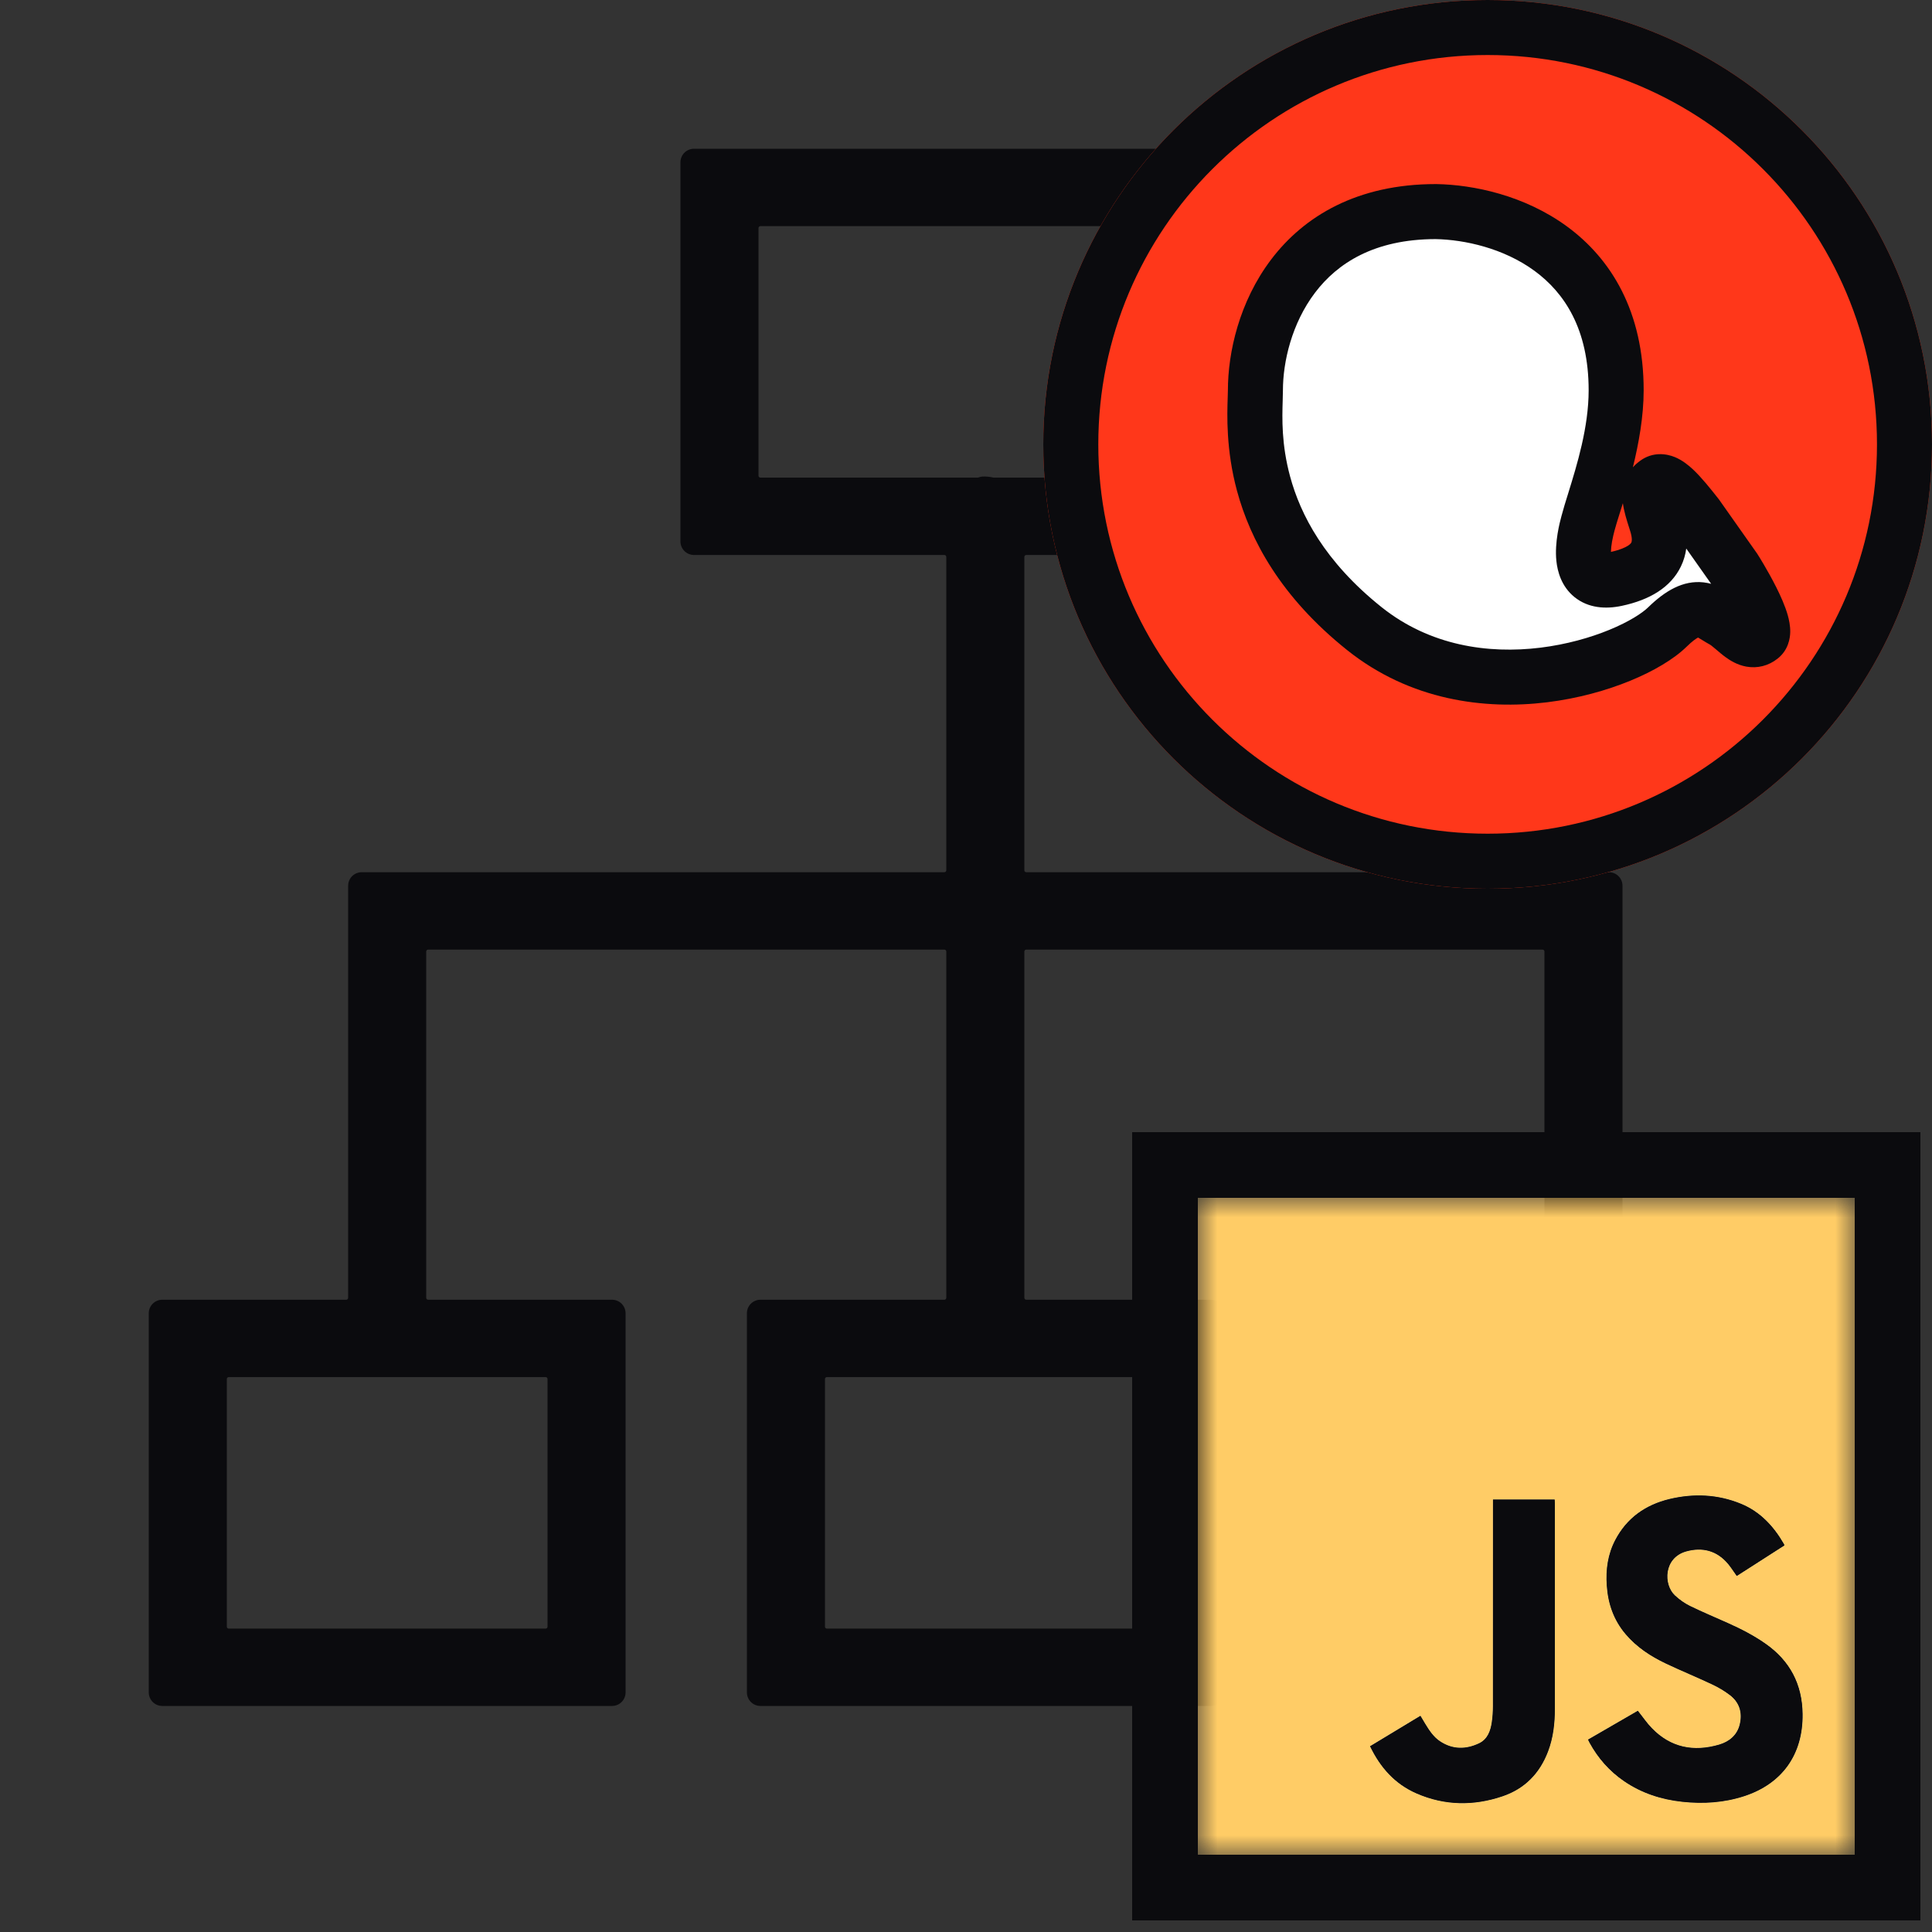 <svg width="50" height="50" viewBox="0 0 50 50" fill="none" xmlns="http://www.w3.org/2000/svg">
<rect x="0" y="0" width="50" height="50" fill="#333333" stroke="none"/>
<path fill-rule="evenodd" clip-rule="evenodd" d="M17.96 3.85C17.767 3.85 17.61 4.007 17.61 4.2V14.013C17.61 14.206 17.767 14.363 17.96 14.363H24.44C24.468 14.363 24.49 14.385 24.49 14.413V22.523C24.49 22.551 24.468 22.573 24.44 22.573H9.36C9.167 22.573 9.01 22.73 9.01 22.923V33.587C9.01 33.615 8.988 33.637 8.96 33.637H4.2C4.007 33.637 3.85 33.794 3.85 33.987V43.8C3.85 43.993 4.007 44.15 4.2 44.15H15.84C16.033 44.15 16.19 43.993 16.19 43.8V33.987C16.19 33.794 16.033 33.637 15.84 33.637H11.08C11.053 33.637 11.03 33.615 11.03 33.587V24.625C11.03 24.598 11.053 24.576 11.08 24.576H24.44C24.468 24.576 24.49 24.598 24.49 24.625V33.587C24.49 33.615 24.468 33.637 24.44 33.637H19.68C19.487 33.637 19.33 33.794 19.33 33.987V43.8C19.33 43.993 19.487 44.15 19.68 44.15H31.32C31.513 44.15 31.67 43.993 31.67 43.8V33.987C31.67 33.794 31.513 33.637 31.32 33.637H26.56C26.532 33.637 26.51 33.615 26.51 33.587V24.625C26.51 24.598 26.532 24.576 26.56 24.576H39.92C39.948 24.576 39.97 24.598 39.97 24.625V33.587C39.97 33.615 39.948 33.637 39.92 33.637H35.16C34.967 33.637 34.81 33.794 34.81 33.987V43.8C34.81 43.993 34.967 44.15 35.16 44.15H46.8C46.993 44.15 47.15 43.993 47.15 43.8V33.987C47.15 33.794 46.993 33.637 46.8 33.637H42.04C42.013 33.637 41.99 33.615 41.99 33.587V22.923C41.99 22.73 41.833 22.573 41.64 22.573H26.56C26.532 22.573 26.51 22.551 26.51 22.523V14.413C26.51 14.385 26.532 14.363 26.56 14.363H33.04C33.233 14.363 33.39 14.206 33.39 14.013V4.2C33.39 4.007 33.233 3.85 33.04 3.85H17.96ZM19.63 5.902C19.63 5.874 19.652 5.852 19.68 5.852H31.32C31.348 5.852 31.37 5.874 31.37 5.902V12.311C31.37 12.338 31.348 12.361 31.32 12.361H25.714C25.711 12.361 25.705 12.36 25.697 12.358C25.61 12.338 25.52 12.329 25.429 12.333C25.407 12.334 25.384 12.338 25.361 12.345C25.348 12.348 25.335 12.353 25.323 12.357C25.315 12.36 25.308 12.361 25.303 12.361H19.68C19.652 12.361 19.63 12.338 19.63 12.311V5.902ZM5.87 35.689C5.87 35.662 5.892 35.639 5.92 35.639H14.12C14.148 35.639 14.17 35.662 14.17 35.689V42.098C14.17 42.126 14.148 42.148 14.12 42.148H5.92C5.892 42.148 5.87 42.126 5.87 42.098V35.689ZM21.35 35.689C21.35 35.662 21.372 35.639 21.4 35.639H29.6C29.628 35.639 29.65 35.662 29.65 35.689V42.098C29.65 42.126 29.628 42.148 29.6 42.148H21.4C21.372 42.148 21.35 42.126 21.35 42.098V35.689ZM36.83 35.689C36.83 35.662 36.852 35.639 36.88 35.639H45.08C45.108 35.639 45.13 35.662 45.13 35.689V42.098C45.13 42.126 45.108 42.148 45.08 42.148H36.88C36.852 42.148 36.83 42.126 36.83 42.098V35.689Z" fill="#0B0B0E"/>
<path d="M50 11.5C50 17.851 44.851 23 38.5 23C32.149 23 27 17.851 27 11.5C27 5.149 32.149 0 38.5 0C44.851 0 50 5.149 50 11.5Z" fill="#FF371A"/>
<path fill-rule="evenodd" clip-rule="evenodd" d="M38.5 21.576C44.065 21.576 48.576 17.065 48.576 11.5C48.576 5.935 44.065 1.424 38.5 1.424C32.935 1.424 28.424 5.935 28.424 11.5C28.424 17.065 32.935 21.576 38.5 21.576ZM38.5 23C44.851 23 50 17.851 50 11.5C50 5.149 44.851 0 38.5 0C32.149 0 27 5.149 27 11.5C27 17.851 32.149 23 38.5 23Z" fill="#0B0B0E"/>
<path d="M41.826 10.101C41.826 6.47 38.875 5.505 37.158 5.476C33.532 5.476 32.49 8.388 32.49 10.101C32.49 10.872 32.11 13.712 35.307 16.267C38.2 18.579 42.184 17.171 43.15 16.229C43.923 15.475 44.192 15.841 44.594 16.058C44.912 16.229 45.242 16.743 45.564 16.486C45.856 16.253 44.884 14.725 44.884 14.725L43.919 13.355C43.512 12.841 43.105 12.327 42.868 12.499C42.585 12.703 42.707 13.013 42.868 13.526C43.029 14.04 43.033 14.725 41.826 14.982C40.619 15.239 41.037 13.774 41.102 13.526C41.258 12.927 41.826 11.471 41.826 10.101Z" fill="white"/>
<path fill-rule="evenodd" clip-rule="evenodd" d="M34.032 7.576C33.43 8.37 33.202 9.366 33.202 10.101C33.202 10.18 33.199 10.268 33.196 10.366C33.182 10.828 33.162 11.497 33.387 12.329C33.653 13.313 34.275 14.53 35.752 15.711C37.007 16.714 38.516 16.927 39.865 16.762C40.538 16.679 41.155 16.504 41.653 16.299C42.164 16.089 42.502 15.866 42.653 15.719C43.087 15.296 43.553 15.011 44.091 15.072C44.159 15.08 44.224 15.093 44.284 15.109L43.64 14.196C43.62 14.347 43.577 14.505 43.501 14.661C43.238 15.203 42.693 15.526 41.974 15.679C41.556 15.768 41.105 15.742 40.746 15.451C40.405 15.174 40.307 14.784 40.279 14.518C40.228 14.031 40.37 13.507 40.407 13.369C40.409 13.36 40.411 13.352 40.413 13.347C40.457 13.178 40.518 12.98 40.587 12.76C40.812 12.032 41.114 11.059 41.114 10.101C41.114 8.51 40.483 7.575 39.715 7.011C38.914 6.424 37.906 6.202 37.152 6.188C35.562 6.19 34.608 6.815 34.032 7.576ZM44.884 14.725L45.485 14.343L45.476 14.329L44.489 12.929L44.457 12.888C44.269 12.65 44.038 12.359 43.817 12.151C43.706 12.047 43.544 11.912 43.346 11.83C43.125 11.739 42.774 11.688 42.451 11.922C42.382 11.972 42.317 12.029 42.259 12.094C42.41 11.481 42.538 10.776 42.538 10.101C42.538 8.06 41.694 6.697 40.557 5.863C39.455 5.055 38.133 4.78 37.17 4.764L37.158 4.764C35.125 4.764 33.747 5.594 32.897 6.716C32.071 7.807 31.778 9.123 31.778 10.101C31.778 10.148 31.776 10.21 31.773 10.287C31.758 10.73 31.726 11.64 32.013 12.701C32.355 13.968 33.142 15.448 34.862 16.823C36.5 18.132 38.43 18.372 40.038 18.175C40.843 18.076 41.584 17.867 42.195 17.616C42.792 17.37 43.315 17.063 43.647 16.739C43.801 16.588 43.897 16.525 43.945 16.5C43.949 16.502 43.953 16.504 43.958 16.507C43.986 16.523 44.015 16.541 44.059 16.568L44.074 16.577C44.122 16.607 44.186 16.646 44.256 16.684C44.255 16.684 44.264 16.689 44.288 16.706C44.31 16.723 44.338 16.745 44.375 16.777C44.385 16.786 44.398 16.796 44.412 16.808C44.476 16.863 44.57 16.944 44.66 17.009C44.769 17.088 44.955 17.209 45.195 17.252C45.478 17.303 45.767 17.235 46.008 17.042C46.286 16.821 46.328 16.513 46.331 16.358C46.334 16.192 46.299 16.035 46.266 15.918C46.197 15.676 46.079 15.416 45.97 15.199C45.857 14.974 45.736 14.761 45.645 14.606C45.599 14.528 45.56 14.464 45.532 14.418L45.498 14.365L45.489 14.35L45.486 14.345L45.485 14.343C45.485 14.343 45.485 14.343 44.884 14.725ZM42 13.023C41.966 13.132 41.935 13.232 41.906 13.323C41.855 13.486 41.814 13.617 41.791 13.706C41.788 13.714 41.786 13.722 41.784 13.73C41.766 13.8 41.74 13.898 41.719 14.017C41.702 14.116 41.692 14.207 41.691 14.283C41.925 14.232 42.06 14.169 42.133 14.122C42.202 14.077 42.216 14.046 42.219 14.04C42.23 14.018 42.251 13.937 42.188 13.739C42.18 13.713 42.171 13.684 42.161 13.654C42.103 13.472 42.028 13.238 42 13.023Z" fill="#0B0B0E"/>
<mask id="mask0_49_3466" style="mask-type:luminance" maskUnits="userSpaceOnUse" x="31" y="31" width="17" height="17">
<path d="M48 31H31V48H48V31Z" fill="white"/>
</mask>
<g mask="url(#mask0_49_3466)">
<path d="M31 48V31H48V48H31ZM41.098 45.021C41.114 45.054 41.125 45.078 41.138 45.101C41.357 45.503 41.652 45.837 42.03 46.096C42.484 46.407 42.991 46.571 43.535 46.63C44.08 46.689 44.615 46.655 45.138 46.485C46.127 46.163 46.665 45.401 46.651 44.359C46.641 43.586 46.323 42.981 45.69 42.538C45.385 42.324 45.055 42.155 44.715 42.003C44.389 41.856 44.058 41.719 43.737 41.562C43.595 41.492 43.458 41.395 43.343 41.286C43.048 41.007 43.052 40.314 43.641 40.15C44.061 40.034 44.437 40.131 44.725 40.477C44.804 40.572 44.869 40.678 44.947 40.786C45.356 40.524 45.767 40.26 46.18 39.995C46.175 39.979 46.173 39.968 46.168 39.96C45.903 39.5 45.557 39.124 45.058 38.918C44.456 38.67 43.831 38.645 43.204 38.795C42.586 38.944 42.101 39.284 41.801 39.858C41.609 40.226 41.555 40.621 41.583 41.032C41.615 41.502 41.761 41.927 42.069 42.289C42.355 42.627 42.717 42.864 43.111 43.051C43.507 43.239 43.914 43.405 44.31 43.592C44.472 43.668 44.63 43.761 44.772 43.87C45.021 44.061 45.097 44.327 45.025 44.627C44.958 44.908 44.753 45.074 44.49 45.151C43.831 45.344 43.237 45.229 42.748 44.723C42.618 44.589 42.512 44.431 42.387 44.275C41.966 44.519 41.536 44.768 41.098 45.021ZM35.457 45.193C35.722 45.745 36.104 46.173 36.662 46.415C37.39 46.731 38.138 46.741 38.884 46.488C39.459 46.294 39.848 45.895 40.063 45.328C40.199 44.97 40.24 44.597 40.24 44.218C40.241 42.445 40.241 40.673 40.24 38.901C40.24 38.87 40.237 38.839 40.235 38.808H38.638V38.933C38.638 40.673 38.639 42.413 38.637 44.153C38.637 44.292 38.628 44.433 38.608 44.571C38.575 44.796 38.498 45.012 38.28 45.116C37.939 45.279 37.592 45.281 37.267 45.064C37.099 44.953 36.991 44.786 36.888 44.618C36.845 44.55 36.805 44.48 36.76 44.405C36.325 44.668 35.896 44.928 35.457 45.193Z" fill="white"/>
<path d="M31 48V31H48V48H31ZM41.098 45.021C41.114 45.054 41.125 45.078 41.138 45.101C41.357 45.503 41.652 45.837 42.03 46.096C42.484 46.407 42.991 46.571 43.535 46.63C44.08 46.689 44.615 46.655 45.138 46.485C46.127 46.163 46.665 45.401 46.651 44.359C46.641 43.586 46.323 42.981 45.69 42.538C45.385 42.324 45.055 42.155 44.715 42.003C44.389 41.856 44.058 41.719 43.737 41.562C43.595 41.492 43.458 41.395 43.343 41.286C43.048 41.007 43.052 40.314 43.641 40.15C44.061 40.034 44.437 40.131 44.725 40.477C44.804 40.572 44.869 40.678 44.947 40.786C45.356 40.524 45.767 40.26 46.18 39.995C46.175 39.979 46.173 39.968 46.168 39.96C45.903 39.5 45.557 39.124 45.058 38.918C44.456 38.67 43.831 38.645 43.204 38.795C42.586 38.944 42.101 39.284 41.801 39.858C41.609 40.226 41.555 40.621 41.583 41.032C41.615 41.502 41.761 41.927 42.069 42.289C42.355 42.627 42.717 42.864 43.111 43.051C43.507 43.239 43.914 43.405 44.31 43.592C44.472 43.668 44.63 43.761 44.772 43.87C45.021 44.061 45.097 44.327 45.025 44.627C44.958 44.908 44.753 45.074 44.49 45.151C43.831 45.344 43.237 45.229 42.748 44.723C42.618 44.589 42.512 44.431 42.387 44.275C41.966 44.519 41.536 44.768 41.098 45.021ZM35.457 45.193C35.722 45.745 36.104 46.173 36.662 46.415C37.39 46.731 38.138 46.741 38.884 46.488C39.459 46.294 39.848 45.895 40.063 45.328C40.199 44.97 40.24 44.597 40.24 44.218C40.241 42.445 40.241 40.673 40.24 38.901C40.24 38.87 40.237 38.839 40.235 38.808H38.638V38.933C38.638 40.673 38.639 42.413 38.637 44.153C38.637 44.292 38.628 44.433 38.608 44.571C38.575 44.796 38.498 45.012 38.28 45.116C37.939 45.279 37.592 45.281 37.267 45.064C37.099 44.953 36.991 44.786 36.888 44.618C36.845 44.55 36.805 44.48 36.76 44.405C36.325 44.668 35.896 44.928 35.457 45.193Z" fill="#FFCC66"/>
<path d="M41.098 45.021C41.536 44.768 41.966 44.519 42.387 44.275C42.512 44.431 42.618 44.589 42.748 44.723C43.237 45.229 43.831 45.343 44.49 45.151C44.752 45.074 44.957 44.908 45.025 44.627C45.096 44.327 45.021 44.061 44.772 43.87C44.63 43.761 44.472 43.668 44.31 43.592C43.914 43.405 43.507 43.239 43.111 43.051C42.717 42.864 42.355 42.627 42.069 42.289C41.761 41.927 41.615 41.502 41.583 41.032C41.554 40.622 41.609 40.226 41.801 39.858C42.101 39.284 42.586 38.944 43.204 38.795C43.831 38.645 44.455 38.67 45.057 38.918C45.556 39.124 45.903 39.5 46.168 39.96C46.173 39.969 46.174 39.979 46.18 39.995C45.767 40.26 45.356 40.523 44.947 40.786C44.869 40.678 44.804 40.572 44.725 40.477C44.437 40.131 44.061 40.034 43.641 40.15C43.051 40.314 43.048 41.007 43.343 41.286C43.458 41.395 43.595 41.492 43.737 41.562C44.058 41.719 44.389 41.856 44.715 42.003C45.054 42.155 45.384 42.324 45.69 42.538C46.323 42.981 46.641 43.586 46.651 44.359C46.664 45.401 46.127 46.163 45.138 46.485C44.615 46.655 44.079 46.689 43.535 46.63C42.991 46.571 42.484 46.407 42.03 46.096C41.652 45.837 41.357 45.503 41.137 45.101C41.124 45.078 41.114 45.054 41.098 45.021Z" fill="#0B0B0E"/>
<path d="M35.457 45.193C35.895 44.928 36.325 44.668 36.761 44.405C36.805 44.48 36.846 44.55 36.888 44.618C36.991 44.786 37.099 44.953 37.267 45.064C37.592 45.281 37.939 45.279 38.28 45.116C38.498 45.012 38.575 44.796 38.608 44.571C38.628 44.433 38.637 44.292 38.637 44.153C38.639 42.413 38.638 40.673 38.638 38.933V38.808H40.235C40.237 38.839 40.24 38.87 40.24 38.901C40.241 40.673 40.241 42.445 40.24 44.218C40.24 44.597 40.199 44.97 40.063 45.328C39.848 45.895 39.459 46.294 38.884 46.488C38.138 46.741 37.39 46.731 36.662 46.415C36.104 46.173 35.722 45.746 35.457 45.193Z" fill="#0B0B0E"/>
</g>
<path d="M48.85 30.15H30.15V48.85H48.85V30.15Z" stroke="#0B0B0E" stroke-width="1.7"/>
</svg>
